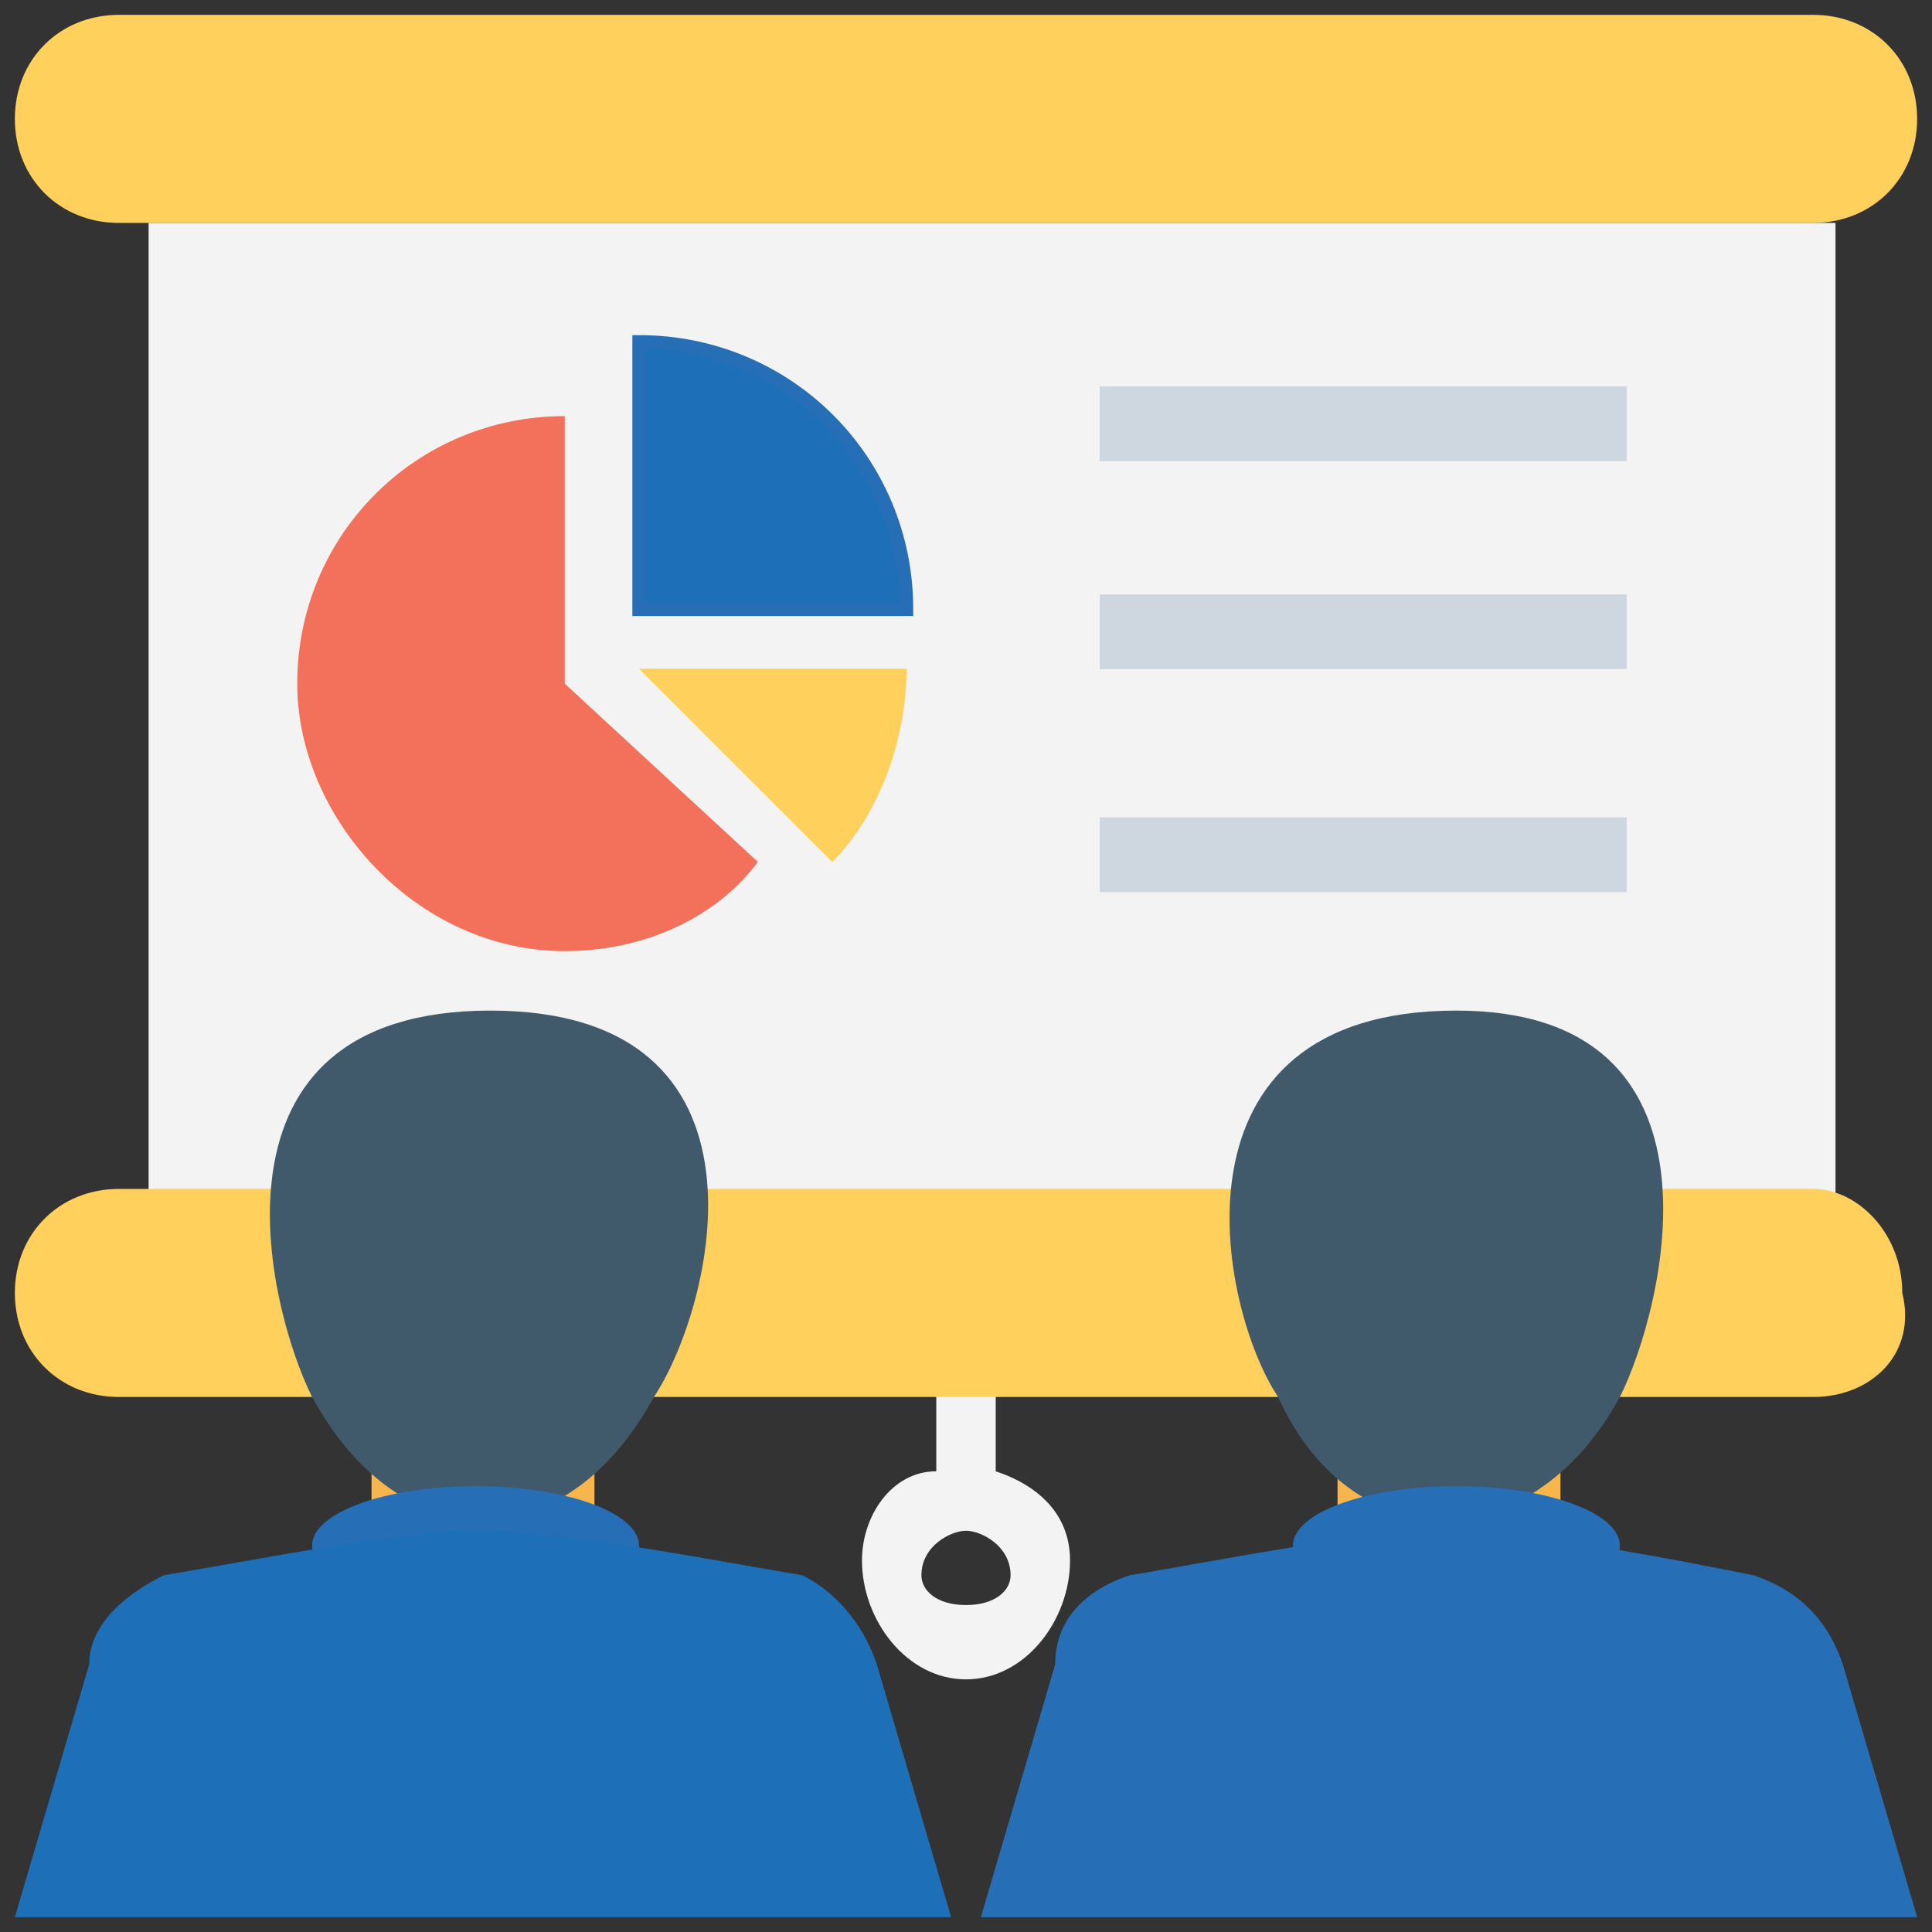 <?xml version="1.0" encoding="UTF-8"?>
<!DOCTYPE svg PUBLIC "-//W3C//DTD SVG 1.1//EN" "http://www.w3.org/Graphics/SVG/1.1/DTD/svg11.dtd">
<!-- Creator: CorelDRAW X7 -->
<svg xmlns="http://www.w3.org/2000/svg" xml:space="preserve" width="130px" height="130px" version="1.1" style="shape-rendering:geometricPrecision; text-rendering:geometricPrecision; image-rendering:optimizeQuality; fill-rule:evenodd; clip-rule:evenodd"
viewBox="0 0 130 130"
 xmlns:xlink="http://www.w3.org/1999/xlink">
 <rect x="0" y="0" width="130" height="130" fill="#333333" stroke="none"/>
 <defs>
  <style type="text/css">
   <![CDATA[
    .str1 {stroke:#266FB7;stroke-width:2.362}
    .str0 {stroke:#266FB7;stroke-width:0.9}
    .fil11 {fill:#1D6FB7}
    .fil10 {fill:#25B7D3}
    .fil12 {fill:#266FB7}
    .fil0 {fill:#266FB7}
    .fil2 {fill:#344A5E}
    .fil9 {fill:#415A6B}
    .fil3 {fill:#CED6E0}
    .fil4 {fill:#F05540}
    .fil5 {fill:#F3705A}
    .fil8 {fill:#F3F3F3}
    .fil6 {fill:#F7B64C}
    .fil7 {fill:#FFD15C}
    .fil1 {fill:white}
   ]]>
  </style>
 </defs>
 <g id="Camada_x0020_1">
  <g id="_426841600">
   <path class="fil0 str0" d="M297 248c-2,6 -4,11 -7,16l8 13 -11 10 -12 -8c-5,4 -10,6 -17,7l-2 14 -16 0 -2 -14c-7,-1 -12,-3 -17,-7l-12 8 -11 -10 8 -13c-3,-5 -6,-10 -7,-16l-14 -3 0 -15 14 -3c2,-6 4,-12 7,-17l-8 -12 11 -10 12 8c5,-4 10,-6 17,-7l2 -14 16 0 2 14c7,1 12,3 17,7l12 -8 11 10 -8 12c3,5 5,11 7,17l14 3 0 15 -14 3z"/>
   <circle class="fil1" cx="248" cy="237" r="36"/>
   <g>
    <path class="fil1" d="M248 201c20,0 36,16 36,36l-36 -36zm0 0l0 0 0 0z"/>
   </g>
   <path class="fil2" d="M274 260c0,-4 -3,-7 -7,-8l-19 -5 -19 5c-4,1 -7,4 -7,8l-1 2c7,7 17,12 27,12 11,0 20,-5 27,-12l-1 -2z"/>
   <polygon class="fil3" points="253,270 255,245 241,245 243,270 "/>
   <polygon class="fil4" points="250,257 252,254 248,250 244,254 246,257 "/>
   <path class="fil5" d="M244 274c1,0 3,0 4,0 2,0 3,0 4,0l-2 -17 -4 0 -2 17z"/>
   <polygon class="fil6" points="248,250 248,250 254,244 254,238 242,238 242,244 "/>
   <path class="fil7" d="M262 230c0,2 -2,4 -3,4 -2,-1 -2,-3 -2,-5 1,-2 2,-3 4,-3 1,0 2,2 1,4z"/>
   <path class="fil7" d="M234 230c0,2 2,4 3,4 2,-1 2,-3 2,-5 -1,-2 -2,-3 -4,-3 -1,0 -2,2 -1,4z"/>
   <path class="fil7" d="M248 214c-3,0 -5,1 -7,3 -1,0 -1,0 -1,0 -1,0 -2,1 -2,1 -2,1 -2,3 -1,5 -1,2 -1,4 -1,6 0,8 5,15 12,15 7,0 12,-7 12,-15 0,-8 -5,-15 -12,-15z"/>
   <polygon class="fil8" points="256,247 253,256 248,250 254,244 "/>
   <polygon class="fil8" points="240,247 243,256 248,250 242,244 "/>
   <path class="fil9" d="M257 223c-1,0 -3,0 -5,0 -3,1 -6,1 -8,1 -2,-1 -4,-4 -3,-6 -2,2 -2,5 0,7 -2,-1 -3,-4 -3,-6 -2,4 -3,10 -1,15 -1,-3 -2,-7 -2,-11 0,-4 1,-9 3,-12 1,-2 2,-2 4,-2l1 0c0,0 -2,-1 -3,0 1,-1 2,-1 3,0 0,0 0,-1 1,-1 0,-1 1,-1 2,-1 1,0 2,0 2,0 11,0 13,7 13,16 0,4 0,9 -1,11 1,-5 -1,-10 -3,-11z"/>
   <path class="fil9" d="M241 245l-10 13 8 3 -6 4 5 7c2,1 5,2 7,2l-4 -29z"/>
   <path class="fil9" d="M255 245l-4 29c2,0 5,-1 7,-2l5 -7 -6 -4 8 -3 -10 -13z"/>
  </g>
  <g>
   <path class="fil10" d="M43 270c0,-35 -28,-63 -63,-63 -35,0 -63,28 -63,63 0,35 28,63 63,63 35,0 63,-28 63,-63z"/>
   <path class="fil1" d="M-48 251c0,-3 1,-7 4,-11 2,-3 5,-6 9,-9 5,-2 10,-3 16,-3 5,0 10,1 14,3 4,2 7,5 9,8 3,3 4,7 4,11 0,3 -1,6 -2,8 -1,3 -3,5 -5,7 -1,1 -5,4 -9,8 -1,1 -2,2 -3,3 -1,1 -2,2 -2,3 0,0 -1,1 -1,2 0,1 0,2 -1,4 0,3 -3,5 -6,5 -2,0 -4,0 -5,-1 -1,-2 -2,-4 -2,-6 0,-3 0,-6 1,-8 1,-2 3,-4 4,-6 2,-2 4,-4 7,-6 2,-2 4,-4 5,-5 1,-1 2,-2 2,-4 1,-1 2,-2 2,-4 0,-3 -2,-5 -4,-7 -2,-2 -5,-3 -8,-3 -4,0 -7,1 -9,3 -2,2 -4,5 -5,9 -1,4 -4,6 -7,6 -2,0 -4,-1 -6,-2 -1,-2 -2,-3 -2,-5zm27 61c-2,0 -4,-1 -6,-2 -1,-2 -2,-4 -2,-6 0,-3 1,-5 2,-6 2,-2 4,-3 6,-3 3,0 5,1 6,3 2,1 3,3 3,6 0,2 -1,4 -3,6 -2,1 -3,2 -6,2z"/>
   <g id="_426838960">
   </g>
   <g id="_426838744">
   </g>
   <g id="_426838720">
   </g>
   <g id="_426839200">
   </g>
   <g id="_426838168">
   </g>
   <g id="_426838072">
   </g>
   <g id="_426838048">
   </g>
   <g id="_426838024">
   </g>
   <g id="_426838216">
   </g>
   <g id="_426837424">
   </g>
   <g id="_426837208">
   </g>
   <g id="_426837568">
   </g>
   <g id="_426837256">
   </g>
   <g id="_426836464">
   </g>
   <g id="_426836728">
   </g>
  </g>
  <path class="fil8" d="M67 99l0 -13 -4 0 0 13c-3,0 -5,3 -5,6 0,4 3,8 7,8 4,0 7,-4 7,-8 0,-3 -2,-5 -5,-6zm-2 9c-2,0 -3,-1 -3,-2 0,-2 2,-3 3,-3 1,0 3,1 3,3 0,1 -1,2 -3,2z"/>
  <rect class="fil8" x="10" y="15" width="113.507" height="65.353"/>
  <path class="fil7" d="M122 15l-114 0c-4,0 -7,-3 -7,-7l0 0c0,-4 3,-7 7,-7l114 0c4,0 7,3 7,7l0 0c0,4 -3,7 -7,7z"/>
  <path class="fil7" d="M122 94l-114 0c-4,0 -7,-3 -7,-7l0 0c0,-4 3,-7 7,-7l114 0c3,0 6,3 6,7l0 0c1,4 -2,7 -6,7z"/>
  <path class="fil5" d="M38 28c-10,0 -18,8 -18,18 0,9 8,18 18,18 5,0 10,-2 13,-6l-13 -12 0 -18 0 0z"/>
  <path class="fil7" d="M43 45l13 13c3,-3 5,-8 5,-13l-18 0 0 0z"/>
  <path class="fil11 str0" d="M61 41c0,-10 -8,-18 -18,-18l0 18 18 0z"/>
  <rect class="fil3" x="74" y="26" width="35.454" height="5.027"/>
  <rect class="fil3" x="74" y="40" width="35.454" height="5.027"/>
  <rect class="fil3" x="74" y="55" width="35.454" height="5.027"/>
  <polygon class="fil6" points="25,94 25,107 32,113 40,107 40,94 "/>
  <path class="fil9" d="M44 94c-6,11 -17,11 -23,0 -3,-6 -8,-26 12,-26 20,0 15,20 11,26z"/>
  <ellipse class="fil0" cx="32" cy="104" rx="11" ry="4"/>
  <path class="fil11" d="M64 129l-5 -17c-1,-3 -3,-5 -5,-6 -6,-1 -16,-3 -22,-3 -5,0 -15,2 -21,3 -2,1 -5,3 -5,6l-5 17 63 0z"/>
  <polygon class="fil6" points="90,94 90,107 98,113 105,107 105,94 "/>
  <path class="fil9" d="M109 94c-6,11 -18,11 -23,0 -4,-6 -8,-26 12,-26 19,0 14,20 11,26z"/>
  <ellipse class="fil0" cx="98" cy="104" rx="11" ry="4"/>
  <path class="fil0" d="M129 129l-5 -17c-1,-3 -3,-5 -6,-6 -5,-1 -15,-3 -21,-3 -5,0 -15,2 -21,3 -3,1 -5,3 -5,6l-5 17 63 0z"/>
  <path class="fil12 str1" d="M-15 298c2,1 3,3 3,6 0,2 -1,4 -3,6 -2,1 -3,2 -6,2 -2,0 -4,-1 -6,-2 -1,-2 -2,-4 -2,-6 0,-3 1,-5 2,-6 2,-2 4,-3 6,-3 3,0 5,1 6,3zm-68 -28c0,35 28,63 63,63 35,0 63,-28 63,-63 0,-35 -28,-63 -63,-63 -35,0 -63,28 -63,63zm84 -5c-1,1 -5,4 -9,8 -1,1 -2,2 -3,3 -1,1 -2,2 -2,3 0,0 -1,1 -1,2 0,1 0,2 -1,4 0,3 -3,5 -6,5 -2,0 -4,0 -5,-1 -1,-2 -2,-4 -2,-6 0,-3 0,-6 1,-8 1,-2 3,-4 4,-6 2,-2 4,-4 7,-6 2,-2 4,-4 5,-5 1,-1 2,-2 2,-4 1,-1 2,-2 2,-4 0,-3 -2,-5 -4,-7 -2,-2 -5,-3 -8,-3 -4,0 -7,1 -9,3 -2,2 -4,5 -5,9 -1,4 -4,6 -7,6 -2,0 -4,-1 -6,-2 -1,-2 -2,-3 -2,-5 0,-3 1,-7 4,-11 2,-3 5,-6 9,-9 5,-2 10,-3 16,-3 5,0 10,1 14,3 4,2 7,5 9,8 3,3 4,7 4,11 0,3 -1,6 -2,8 -1,3 -3,5 -5,7z"/>
 </g>
</svg>
